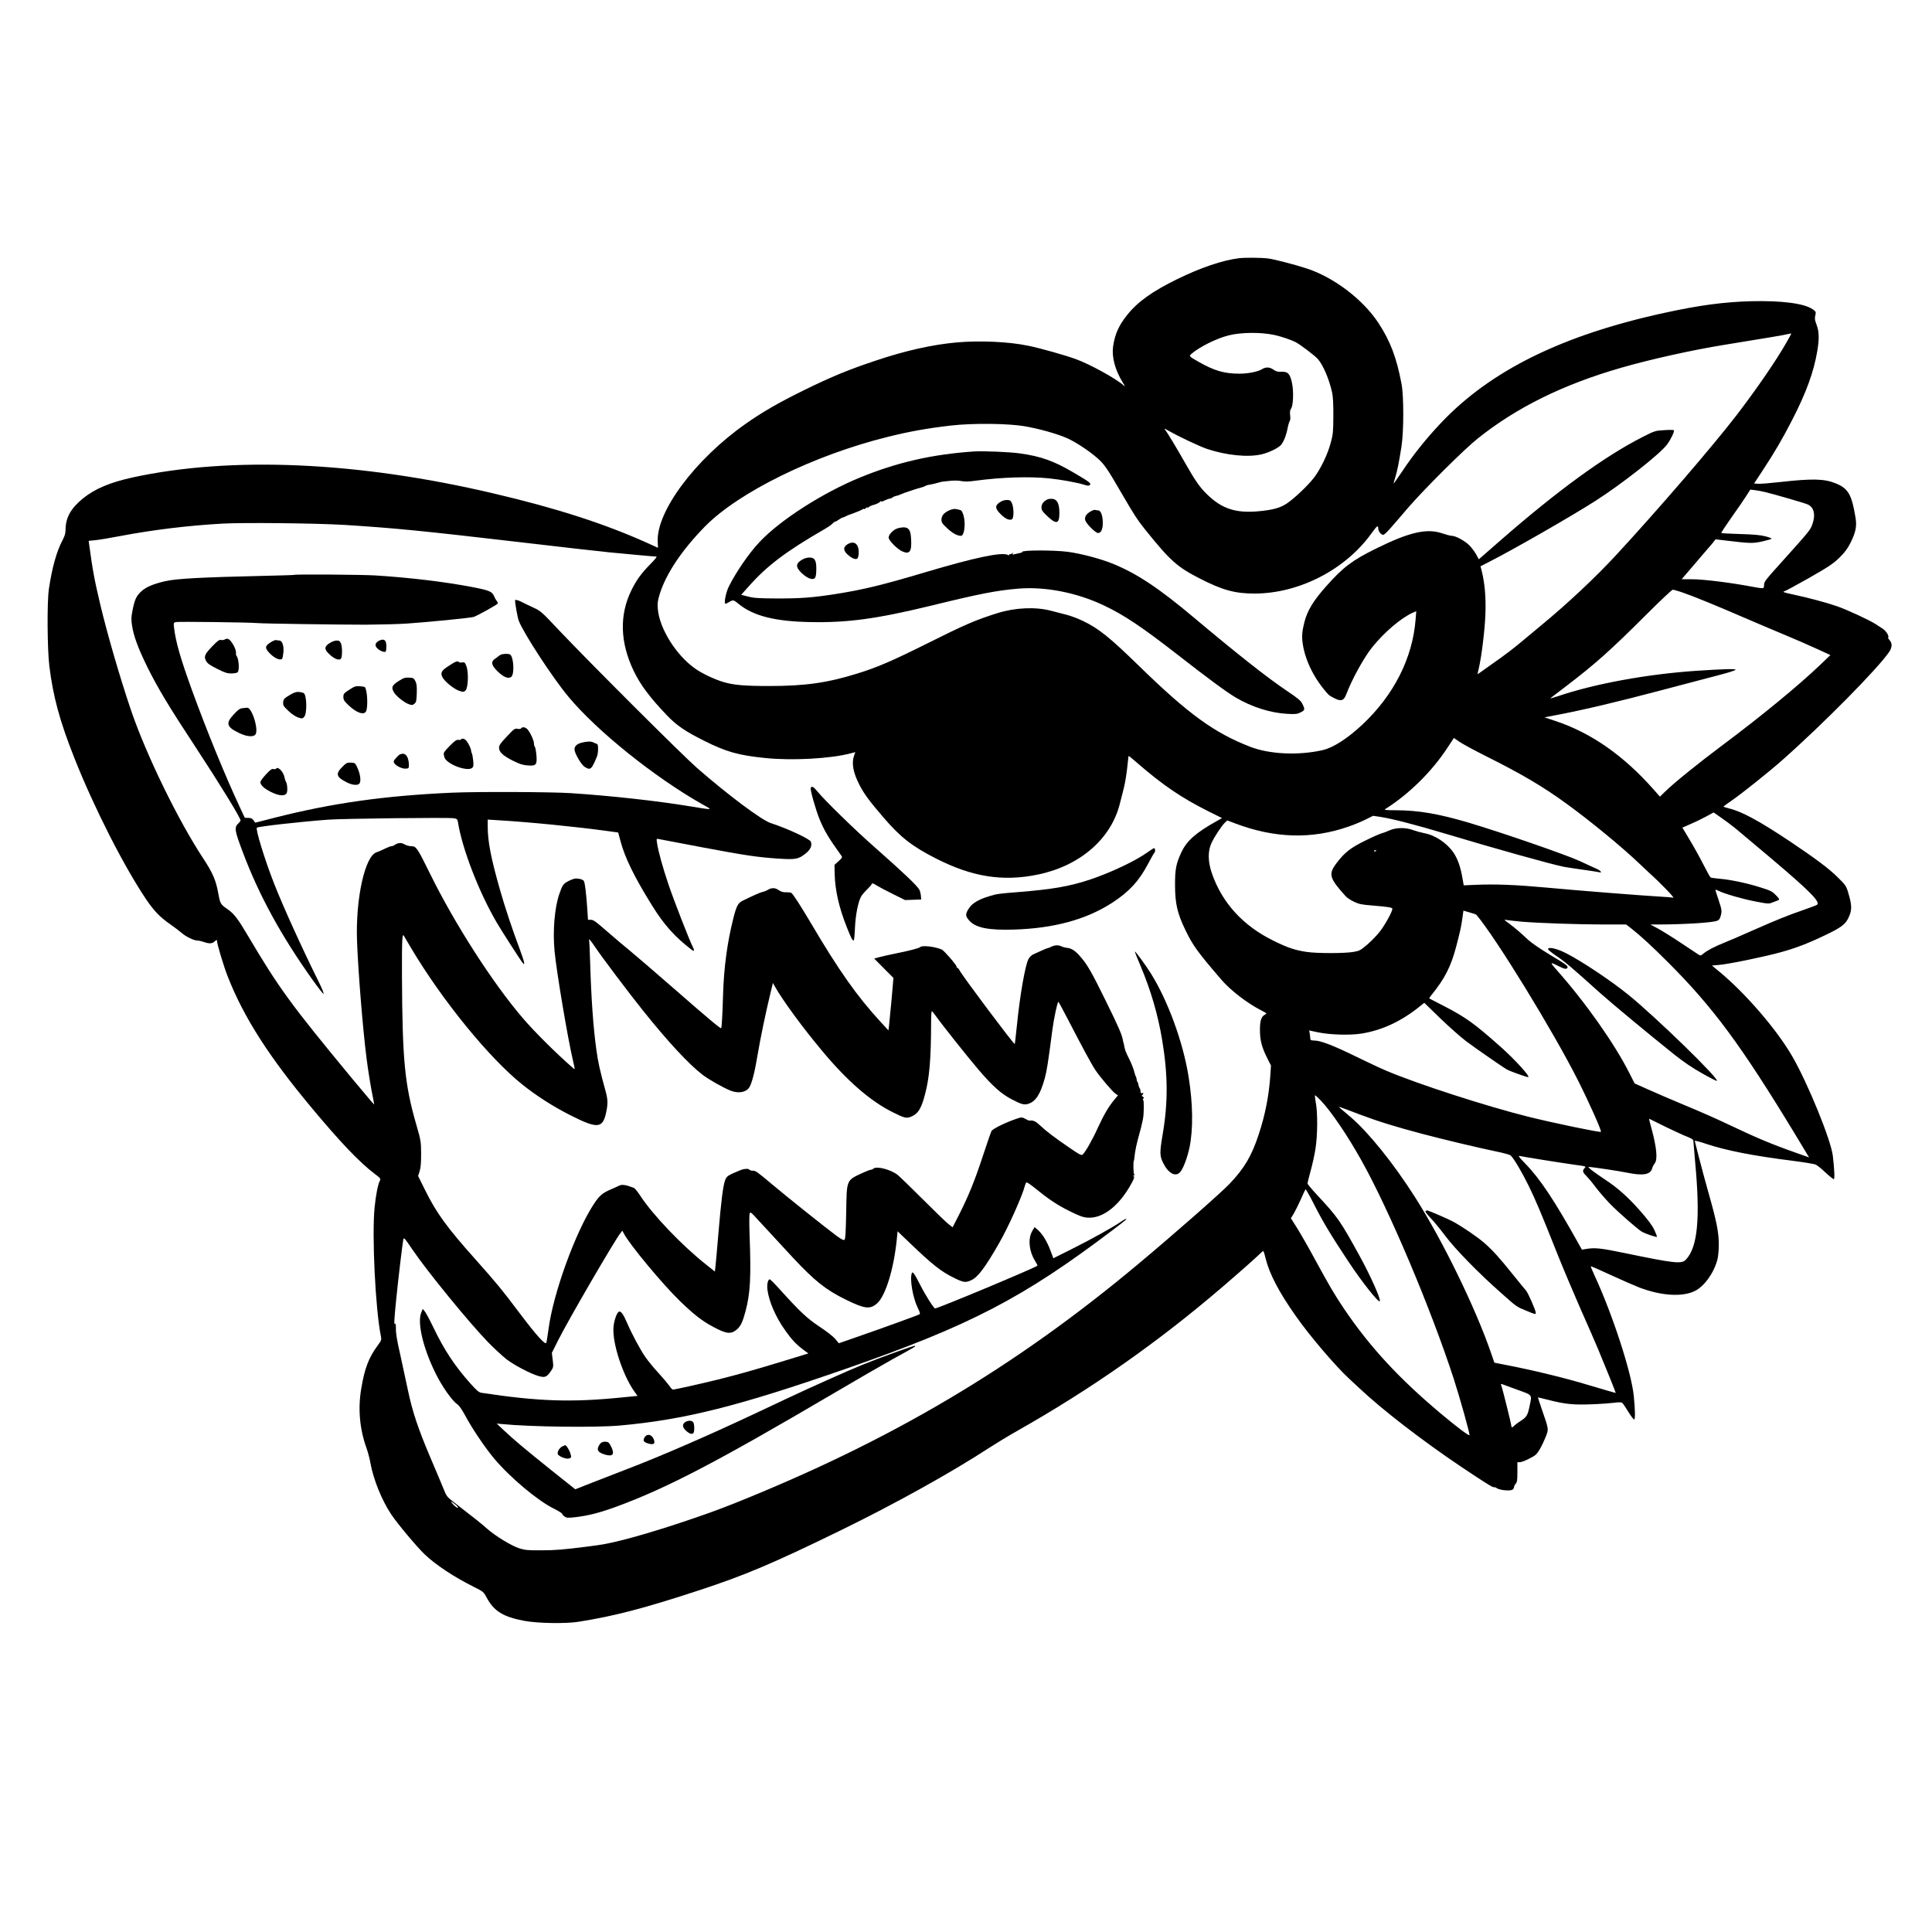 <?xml version="1.0" standalone="no"?>
<!DOCTYPE svg PUBLIC "-//W3C//DTD SVG 20010904//EN"
 "http://www.w3.org/TR/2001/REC-SVG-20010904/DTD/svg10.dtd">
<svg version="1.0" xmlns="http://www.w3.org/2000/svg"
 width="2048pt" height="2048pt" viewBox="0 0 2048 2048"
 preserveAspectRatio="xMidYMid meet">
<g transform="translate(0,2048) scale(0.1,-0.1)"
fill="#000000" stroke="none">
<path d="M13135 17743 c-177 -22 -407 -100 -656 -222 -262 -128 -418 -239
-530 -379 -89 -111 -131 -204 -150 -336 -15 -111 21 -247 102 -380 28 -45 28
-48 8 -30 -76 69 -355 223 -504 277 -112 41 -377 116 -505 142 -205 43 -514
57 -760 35 -256 -23 -543 -87 -855 -192 -289 -96 -468 -170 -760 -313 -267
-131 -444 -233 -620 -357 -537 -377 -950 -932 -933 -1252 l3 -63 -110 50
c-457 206 -969 371 -1636 527 -1432 337 -2777 396 -3823 169 -240 -53 -398
-119 -526 -222 -128 -104 -183 -202 -185 -328 0 -42 -8 -70 -32 -115 -64 -121
-112 -295 -145 -519 -20 -138 -17 -633 5 -815 40 -325 110 -583 266 -977 209
-527 526 -1150 764 -1502 83 -121 142 -182 252 -259 44 -31 97 -71 119 -90 45
-40 130 -82 167 -82 15 0 46 -7 69 -15 58 -21 90 -19 117 7 17 16 23 18 23 6
0 -34 72 -274 116 -384 168 -428 436 -847 890 -1390 300 -360 504 -574 663
-695 68 -51 69 -53 56 -79 -19 -36 -42 -155 -54 -279 -30 -295 9 -1089 67
-1366 7 -37 5 -44 -36 -100 -93 -126 -137 -241 -172 -451 -37 -214 -18 -431
55 -634 15 -41 33 -111 41 -155 32 -178 120 -396 221 -548 63 -95 273 -346
354 -423 120 -114 311 -240 521 -345 102 -51 104 -53 137 -114 77 -144 175
-205 401 -247 137 -26 443 -31 575 -9 383 61 696 143 1275 333 487 160 776
282 1490 630 584 285 1181 616 1593 885 71 46 201 125 290 175 786 445 1492
940 2172 1523 182 156 354 308 420 372 19 19 20 18 41 -67 42 -167 141 -356
319 -609 146 -209 425 -536 568 -667 29 -26 79 -73 112 -104 243 -228 651
-543 1063 -821 264 -177 352 -232 360 -224 3 3 17 -2 30 -11 33 -22 146 -31
167 -14 8 7 15 19 15 28 0 8 8 24 18 35 14 16 17 38 17 123 l0 104 26 0 c15 0
60 17 100 38 66 33 78 44 110 97 20 33 48 93 64 133 33 84 34 77 -39 287 -24
71 -44 131 -43 132 1 1 52 -12 113 -27 169 -44 266 -54 454 -46 91 3 198 11
239 16 55 7 78 7 88 -2 8 -6 37 -49 65 -95 28 -46 56 -82 61 -80 12 4 11 97
-4 247 -23 247 -226 870 -416 1279 -24 52 -42 96 -40 98 3 2 98 -40 213 -93
115 -53 250 -112 299 -131 233 -89 456 -104 591 -38 100 49 202 191 239 332 9
33 15 101 15 163 0 128 -25 251 -110 549 -33 118 -79 286 -101 375 -22 89 -42
166 -44 172 -2 6 54 -8 123 -32 212 -70 494 -126 917 -179 116 -15 224 -33
240 -39 17 -7 64 -45 106 -85 42 -39 82 -71 88 -71 11 0 7 102 -10 247 -20
169 -265 770 -430 1055 -164 284 -495 668 -773 898 l-79 65 79 7 c98 8 478 86
647 133 159 43 302 98 483 186 155 74 204 110 235 173 43 86 43 136 -2 283
-19 62 -29 76 -108 153 -92 92 -237 200 -501 377 -329 220 -521 324 -654 354
-31 8 -56 16 -56 19 1 3 40 32 88 65 105 72 387 297 532 425 435 384 1020 977
1137 1151 31 47 33 92 4 122 -11 13 -19 26 -16 29 14 13 -20 69 -58 94 -23 15
-58 38 -77 50 -63 41 -303 152 -410 189 -116 40 -306 90 -474 126 -84 18 -103
25 -84 30 15 4 135 69 269 145 211 121 252 149 319 214 58 58 85 94 118 160
53 107 66 171 52 259 -40 248 -78 314 -210 367 -124 50 -246 53 -603 13 -97
-11 -197 -19 -220 -17 l-43 3 89 135 c130 198 209 333 313 535 150 291 230
510 268 734 21 126 20 204 -5 271 -23 62 -24 72 -14 116 6 27 3 33 -32 57 -89
61 -326 92 -653 84 -285 -8 -544 -42 -915 -123 -1081 -235 -1841 -609 -2369
-1166 -157 -166 -291 -333 -409 -510 -51 -75 -93 -136 -94 -134 -1 1 6 30 17
64 21 67 39 156 66 327 25 157 26 532 1 665 -53 281 -119 454 -246 648 -166
252 -479 488 -771 580 -128 41 -326 92 -395 102 -67 9 -246 11 -310 3z m370
-813 c68 -14 178 -51 226 -75 52 -27 204 -142 239 -181 57 -66 120 -213 152
-359 8 -39 13 -126 12 -245 -1 -168 -3 -194 -28 -285 -32 -121 -107 -276 -175
-366 -64 -84 -208 -221 -290 -276 -71 -48 -151 -69 -304 -83 -239 -21 -384 27
-540 178 -77 74 -127 146 -227 322 -97 171 -197 337 -219 364 -13 16 -8 15 29
-6 115 -66 336 -170 416 -197 205 -68 431 -91 578 -57 76 18 171 64 203 97 29
32 57 101 72 179 7 36 18 71 23 78 6 7 8 32 4 60 -4 35 -2 53 10 70 23 34 29
180 10 271 -21 99 -43 123 -111 120 -40 -2 -58 3 -88 24 -41 28 -80 28 -122 2
-40 -25 -151 -47 -235 -46 -162 0 -266 30 -435 126 -102 58 -103 60 -74 85 88
75 266 163 394 195 131 33 336 35 480 5z m5429 -86 c-108 -189 -308 -480 -517
-754 -251 -328 -846 -1019 -1291 -1500 -211 -228 -505 -504 -766 -720 -63 -53
-171 -142 -239 -199 -68 -57 -161 -128 -205 -159 -45 -31 -119 -84 -166 -118
-47 -34 -86 -61 -87 -61 -1 1 5 29 13 62 29 125 64 406 70 575 7 176 -7 332
-40 461 l-12 46 105 54 c262 134 866 481 1116 641 282 181 682 496 756 595 42
57 83 144 72 153 -5 3 -51 4 -103 0 -92 -5 -99 -7 -225 -71 -400 -202 -904
-569 -1510 -1098 l-229 -200 -28 52 c-16 29 -48 71 -71 95 -47 48 -146 102
-187 102 -15 0 -60 12 -101 26 -163 56 -348 14 -704 -162 -250 -123 -349 -198
-527 -399 -136 -152 -201 -260 -231 -381 -25 -99 -29 -151 -17 -231 28 -184
129 -382 275 -539 6 -6 34 -23 63 -37 70 -35 98 -25 125 48 60 158 188 389
274 495 128 159 305 309 427 364 l39 17 -7 -88 c-32 -410 -231 -802 -565
-1115 -161 -150 -311 -246 -426 -271 -256 -57 -560 -42 -763 37 -379 147 -653
345 -1173 852 -318 310 -431 401 -600 482 -47 23 -121 51 -165 63 -43 11 -122
32 -174 45 -162 43 -381 33 -565 -25 -236 -74 -346 -122 -748 -323 -367 -183
-531 -254 -740 -318 -318 -99 -555 -132 -932 -132 -266 0 -378 10 -489 43 -96
29 -227 91 -299 143 -202 143 -378 426 -394 633 -5 60 -1 85 20 155 68 218
236 468 479 716 359 366 1160 759 1943 952 224 56 421 91 665 119 236 27 612
23 790 -9 144 -25 323 -75 428 -119 88 -36 242 -136 332 -215 76 -66 107 -112
260 -376 126 -218 170 -285 246 -380 271 -337 342 -400 587 -525 239 -122 370
-157 577 -157 473 1 965 255 1241 642 56 78 69 87 69 46 1 -30 33 -69 55 -65
10 2 46 36 79 75 34 38 115 133 181 210 168 195 596 622 740 736 412 329 904
572 1518 749 311 90 758 189 1092 243 429 69 653 107 680 115 17 4 31 7 33 6
2 -2 -23 -47 -54 -101z m-219 -1581 c95 -23 403 -112 444 -129 71 -28 90 -112
51 -217 -21 -57 -35 -73 -305 -374 -197 -218 -205 -229 -205 -264 0 -15 -4
-30 -9 -33 -4 -3 -44 1 -86 9 -251 48 -543 85 -679 85 l-99 0 24 29 c13 16 78
92 144 168 66 76 136 158 156 182 l35 44 100 -12 c268 -32 292 -33 397 -10 53
12 97 25 97 29 0 4 -30 16 -67 25 -49 13 -124 20 -265 24 -108 3 -199 8 -202
11 -2 3 45 75 105 160 61 85 131 188 157 228 l46 72 50 -6 c28 -3 78 -13 111
-21z m-15068 -347 c540 -34 824 -62 1888 -186 418 -49 830 -96 915 -104 169
-17 486 -46 509 -46 8 0 -20 -35 -62 -77 -100 -102 -149 -169 -203 -278 -130
-264 -122 -555 25 -860 71 -147 172 -281 351 -468 102 -107 195 -170 395 -270
236 -118 362 -153 645 -182 284 -30 697 -7 906 49 l51 13 -13 -36 c-29 -81
-11 -180 58 -314 49 -94 104 -169 252 -341 181 -211 301 -305 555 -435 388
-198 714 -249 1086 -171 442 92 771 376 865 747 11 43 28 112 39 153 19 72 34
166 47 295 3 33 7 61 8 62 1 2 44 -33 94 -77 270 -234 466 -367 751 -510 l145
-72 -55 -31 c-223 -125 -317 -208 -374 -328 -59 -125 -70 -184 -69 -359 1
-190 25 -294 109 -467 79 -165 129 -234 383 -529 95 -111 274 -249 421 -324
63 -33 63 -33 39 -46 -39 -20 -53 -67 -52 -169 1 -106 20 -177 76 -289 l41
-81 -7 -105 c-14 -210 -54 -418 -123 -625 -75 -229 -152 -359 -310 -525 -90
-95 -597 -540 -967 -849 -1315 -1100 -2621 -1873 -4291 -2541 -336 -134 -861
-306 -1175 -385 -156 -39 -212 -49 -370 -69 -262 -33 -343 -40 -495 -40 -138
-1 -169 2 -230 21 -84 27 -251 129 -343 209 -60 54 -122 103 -343 274 -82 63
-85 67 -118 150 -19 47 -81 195 -139 330 -130 306 -190 486 -237 710 -20 96
-57 267 -82 380 -33 142 -47 226 -46 273 0 42 -3 64 -8 55 -14 -21 -11 40 11
258 21 210 66 590 76 636 5 24 14 14 94 -105 151 -224 601 -776 805 -986 66
-68 155 -149 197 -182 86 -64 250 -150 335 -175 69 -20 89 -12 131 49 30 45
30 47 21 121 l-9 75 65 130 c105 211 599 1060 661 1138 l21 27 17 -31 c59
-114 405 -531 592 -713 149 -144 234 -211 354 -275 140 -75 188 -81 250 -29
41 35 63 80 93 194 51 192 60 361 43 810 -4 113 -4 215 1 226 7 20 14 15 82
-60 76 -83 234 -254 375 -406 232 -248 349 -342 561 -446 201 -99 257 -106
332 -41 91 80 180 371 211 693 l7 72 120 -115 c252 -242 343 -314 487 -383 92
-45 115 -48 173 -21 70 31 146 132 292 386 98 168 252 511 278 618 4 15 11 30
16 33 5 3 42 -21 82 -54 149 -121 243 -185 371 -248 104 -52 144 -67 191 -71
164 -14 343 126 474 371 24 46 28 61 19 68 -10 6 -9 8 2 8 10 0 11 3 4 8 -10
6 -13 140 -4 150 1 1 3 10 4 20 10 95 20 141 67 312 5 19 12 45 14 58 3 12 8
34 11 50 11 52 12 202 2 202 -6 0 -5 6 2 15 7 9 8 15 2 15 -5 0 -13 7 -16 16
-4 10 -2 13 6 8 6 -4 8 -3 4 4 -3 5 0 13 6 16 7 3 3 3 -9 0 -19 -4 -23 -1 -23
18 0 13 -4 28 -9 33 -5 6 -11 21 -13 35 -1 14 -6 27 -9 30 -4 3 -9 16 -10 30
-2 14 -6 27 -9 30 -3 3 -11 28 -18 55 -7 28 -30 86 -52 130 -38 75 -47 100
-55 150 -2 11 -4 20 -5 20 -1 0 -3 11 -6 25 -10 61 -42 135 -180 416 -155 316
-202 397 -279 482 -53 59 -86 79 -136 85 -19 2 -44 9 -56 15 -30 16 -72 15
-107 -3 -15 -8 -33 -15 -38 -15 -8 0 -63 -24 -156 -67 -19 -9 -41 -31 -51 -52
-34 -67 -90 -387 -120 -690 -12 -112 -22 -206 -24 -208 -8 -8 -550 715 -582
776 -8 17 -20 31 -25 31 -6 0 -10 6 -10 14 0 17 -133 171 -157 181 -75 31
-202 46 -226 27 -18 -14 -104 -37 -252 -67 -71 -14 -154 -33 -184 -41 l-54
-15 102 -103 102 -102 -20 -230 c-12 -126 -24 -251 -27 -278 l-6 -48 -77 83
c-257 279 -448 550 -748 1059 -102 172 -187 305 -204 315 -6 5 -31 7 -55 7
-31 -2 -53 5 -80 23 -40 27 -75 27 -119 0 -11 -7 -33 -16 -50 -19 -26 -6 -99
-38 -215 -95 -47 -23 -65 -58 -99 -197 -62 -248 -97 -508 -106 -794 -6 -213
-14 -353 -20 -359 -7 -7 -136 101 -500 419 -192 168 -402 348 -465 400 -63 51
-164 137 -225 190 -147 128 -163 140 -195 140 l-27 0 -7 108 c-10 157 -25 282
-36 302 -6 12 -27 21 -54 25 -37 6 -55 2 -103 -21 -61 -30 -70 -43 -103 -138
-51 -146 -72 -394 -51 -611 21 -219 139 -919 194 -1153 24 -103 24 -103 3 -85
-179 156 -409 384 -536 533 -318 371 -721 999 -982 1530 -135 275 -146 290
-198 290 -22 0 -54 9 -72 20 -34 20 -66 18 -103 -6 -11 -8 -27 -14 -36 -14 -9
0 -43 -13 -75 -29 -33 -16 -69 -32 -81 -35 -125 -38 -225 -495 -208 -946 12
-320 62 -938 101 -1240 16 -126 46 -313 68 -417 8 -37 13 -69 12 -71 -2 -1
-106 123 -233 275 -651 787 -776 959 -1101 1508 -110 186 -150 239 -219 287
-75 51 -79 59 -98 164 -25 141 -60 222 -157 369 -269 407 -610 1107 -772 1585
-116 344 -246 791 -320 1100 -66 278 -83 371 -121 651 l-5 36 72 7 c39 4 153
23 252 42 358 68 725 113 1101 134 224 12 992 4 1282 -14z m14203 -722 c110
-38 340 -132 645 -264 105 -45 287 -123 405 -172 118 -49 280 -119 359 -156
l144 -66 -103 -99 c-234 -224 -638 -556 -1050 -863 -251 -188 -508 -395 -605
-491 l-49 -48 -66 75 c-319 361 -662 601 -1041 727 l-117 39 142 27 c281 54
636 138 1089 258 254 67 536 141 627 165 90 23 166 48 168 54 4 12 -135 8
-418 -11 -519 -35 -1077 -137 -1465 -269 -49 -16 -85 -26 -80 -21 6 4 80 61
165 126 313 239 463 372 860 768 140 140 262 255 272 256 9 0 62 -15 118 -35z
m-2095 -1731 c381 -191 598 -319 850 -502 255 -185 586 -457 780 -642 33 -32
74 -70 90 -85 129 -116 281 -274 262 -270 -12 3 -71 8 -132 11 -192 11 -868
64 -1210 96 -328 30 -545 39 -765 29 l-114 -5 -13 75 c-20 117 -49 202 -94
270 -70 103 -196 188 -315 209 -32 6 -83 20 -113 31 -78 30 -180 29 -251 -2
-30 -14 -68 -28 -85 -32 -16 -4 -94 -38 -171 -76 -156 -76 -221 -127 -305
-238 -90 -119 -79 -159 97 -354 14 -15 53 -41 87 -57 53 -25 81 -31 197 -40
170 -14 210 -21 210 -35 0 -27 -74 -163 -127 -233 -31 -42 -93 -106 -137 -144
-74 -63 -85 -69 -150 -80 -92 -16 -388 -16 -494 0 -122 18 -201 44 -349 117
-328 160 -552 407 -659 724 -40 119 -41 230 -2 313 32 69 109 185 143 217 l24
23 83 -31 c419 -159 814 -170 1201 -35 56 19 138 53 182 75 l80 40 75 -11
c126 -19 384 -86 697 -180 523 -157 1120 -324 1253 -350 30 -5 123 -20 205
-31 83 -12 158 -23 168 -26 35 -11 15 17 -25 35 -24 10 -106 48 -183 84 -141
65 -816 299 -1175 406 -313 93 -531 131 -768 132 -110 0 -133 3 -118 12 255
162 492 396 658 648 l70 106 66 -45 c37 -24 162 -92 277 -149z m2645 -767 c41
-34 219 -183 395 -332 389 -330 501 -443 468 -474 -4 -5 -69 -29 -143 -55
-179 -62 -282 -104 -543 -219 -119 -53 -251 -110 -292 -126 -104 -41 -186 -84
-225 -116 -30 -25 -34 -27 -55 -13 -13 8 -94 62 -181 120 -88 59 -197 127
-244 153 l-85 46 90 0 c275 1 566 19 619 40 17 6 28 21 35 47 16 55 14 68 -23
178 -19 55 -33 101 -31 103 2 2 16 -3 32 -11 59 -30 254 -87 391 -113 134 -26
144 -26 179 -11 21 8 46 18 56 21 25 8 22 17 -23 62 -34 35 -57 46 -161 78
-145 46 -315 81 -431 91 -47 4 -90 10 -95 14 -6 3 -40 65 -77 138 -37 73 -102
190 -145 261 l-77 129 85 37 c47 20 122 56 166 80 l80 44 80 -56 c44 -30 114
-83 155 -116z m-3810 -232 c0 -8 -19 -13 -24 -6 -3 5 1 9 9 9 8 0 15 -2 15 -3z
m1060 -681 c204 -239 815 -1235 1076 -1753 120 -238 257 -544 244 -548 -19 -7
-515 97 -765 159 -452 113 -1178 348 -1510 489 -55 23 -201 91 -325 152 -239
117 -372 168 -439 168 -32 0 -41 4 -41 18 0 9 -3 33 -6 53 l-6 36 88 -19 c131
-28 345 -34 469 -14 223 37 424 132 623 294 l40 32 173 -168 c96 -92 217 -199
269 -238 105 -79 403 -285 436 -302 41 -22 215 -83 224 -80 22 7 -137 182
-288 317 -283 252 -375 318 -608 438 -82 42 -151 78 -153 79 -2 2 8 18 23 36
141 174 206 301 262 513 42 161 52 205 65 296 l12 86 65 -19 c36 -10 69 -21
72 -25z m480 -73 c167 -15 609 -30 877 -30 l231 0 54 -42 c94 -73 219 -188
384 -353 482 -481 778 -881 1352 -1827 l149 -247 -136 48 c-269 95 -418 158
-736 309 -104 50 -304 138 -443 195 -139 58 -316 134 -393 169 l-141 63 -54
106 c-157 313 -467 753 -772 1096 -77 87 -75 90 27 38 54 -27 76 -31 86 -15
11 19 -12 36 -188 141 -104 63 -196 126 -232 160 -79 75 -143 129 -199 170
-25 18 -46 34 -46 37 0 2 15 2 33 -2 17 -3 84 -10 147 -16z m-11769 -285 c326
-548 824 -1160 1174 -1440 152 -122 332 -237 515 -329 283 -143 339 -139 375
30 20 93 19 137 -5 225 -60 217 -81 312 -99 446 -33 240 -54 540 -66 943 -3
107 -8 206 -11 220 -3 14 23 -18 59 -71 70 -106 355 -484 511 -679 261 -327
488 -572 632 -682 66 -51 220 -138 297 -169 82 -33 165 -19 199 33 27 41 59
163 88 342 29 173 86 448 136 654 l27 112 22 -39 c87 -153 292 -432 500 -681
264 -317 510 -531 744 -648 131 -66 149 -70 202 -48 70 29 104 83 142 226 49
181 66 371 67 773 0 64 3 117 8 117 4 0 20 -19 37 -43 71 -100 331 -427 454
-572 152 -178 242 -258 351 -316 107 -56 135 -64 180 -50 78 23 129 103 175
271 23 87 34 157 80 510 16 122 54 300 64 300 3 0 50 -87 105 -193 141 -273
243 -463 286 -528 50 -75 183 -232 215 -253 l26 -17 -39 -47 c-62 -75 -110
-157 -174 -296 -58 -129 -134 -262 -163 -286 -12 -10 -37 3 -142 76 -157 107
-242 172 -310 236 -46 43 -71 54 -110 49 -6 -1 -26 8 -45 19 -27 15 -40 18
-64 10 -125 -39 -279 -113 -294 -140 -6 -11 -48 -133 -94 -272 -85 -259 -152
-423 -258 -631 l-60 -117 -41 32 c-23 17 -143 133 -267 257 -124 124 -247 243
-273 265 -71 58 -228 99 -260 67 -6 -6 -18 -11 -26 -11 -8 0 -44 -14 -80 -30
-182 -84 -175 -67 -181 -422 -4 -197 -8 -280 -17 -289 -9 -9 -28 -1 -84 40
-99 72 -537 422 -684 546 -165 139 -174 145 -206 145 -15 0 -31 5 -34 10 -9
15 -58 12 -101 -6 -130 -54 -141 -61 -158 -106 -22 -60 -42 -223 -71 -567 -14
-163 -27 -319 -31 -348 l-6 -52 -88 70 c-260 205 -572 532 -705 737 -26 40
-56 77 -68 81 -85 32 -124 38 -155 22 -9 -5 -46 -21 -82 -37 -96 -41 -126 -68
-187 -160 -195 -300 -428 -942 -478 -1320 -10 -71 -20 -137 -24 -148 -10 -28
-108 82 -291 325 -178 237 -235 306 -460 559 -302 338 -415 493 -536 739 l-72
145 16 50 c12 37 16 89 16 186 -1 132 -2 139 -53 315 -121 421 -146 679 -150
1566 -1 391 2 461 21 428 4 -8 40 -68 79 -134z m9641 -1612 c111 -117 283
-371 432 -638 293 -524 733 -1564 975 -2307 66 -203 173 -586 168 -601 -4 -12
-137 89 -302 227 -446 374 -757 711 -1030 1116 -99 147 -149 233 -301 511 -67
125 -154 276 -191 336 l-69 109 33 54 c17 30 51 98 74 150 23 52 44 98 48 102
3 4 42 -63 86 -150 99 -195 176 -324 370 -617 142 -215 324 -444 332 -418 9
27 -98 267 -213 477 -210 381 -230 410 -458 655 -53 57 -96 109 -96 116 0 6
15 67 34 136 19 68 42 174 51 234 22 138 24 380 3 488 -8 42 -11 77 -8 77 4 0
32 -26 62 -57z m404 -144 c201 -76 386 -133 669 -208 230 -61 601 -149 785
-187 74 -15 143 -34 153 -42 32 -28 118 -172 191 -321 77 -158 134 -293 300
-711 58 -146 169 -409 246 -585 78 -176 165 -374 192 -440 75 -179 188 -459
185 -461 -1 -1 -128 36 -282 82 -254 77 -595 160 -892 217 l-112 22 -36 105
c-166 480 -513 1192 -808 1654 -225 353 -487 679 -678 843 -46 39 -95 81 -109
93 -29 26 -49 32 196 -61z m3254 -136 c91 -44 193 -91 228 -104 38 -15 62 -30
62 -39 0 -8 9 -109 19 -225 56 -601 27 -905 -97 -1037 -45 -49 -118 -41 -635
66 -265 55 -327 62 -420 47 l-48 -8 -23 41 c-267 480 -420 710 -580 874 -63
65 -76 82 -56 78 44 -10 440 -73 576 -92 127 -17 130 -18 112 -36 -26 -26 -22
-45 16 -81 18 -18 62 -70 97 -117 35 -47 104 -127 154 -179 86 -89 302 -278
343 -300 38 -20 152 -59 156 -52 2 3 -10 36 -27 73 -22 47 -68 108 -151 203
-128 145 -240 245 -376 334 -115 76 -186 131 -169 131 33 0 321 -43 407 -61
172 -35 249 -21 266 48 4 14 16 38 27 51 32 42 21 165 -35 372 -29 108 -28
103 -18 98 4 -2 81 -40 172 -85z m-1578 -2784 c168 -61 158 -48 132 -175 -20
-97 -31 -116 -97 -158 -29 -19 -59 -41 -66 -50 -18 -21 -31 -20 -31 2 0 18
-93 393 -106 426 -6 15 -4 18 7 14 8 -3 80 -30 161 -59z m-11248 -1223 c15
-13 24 -26 19 -29 -5 -4 -27 12 -49 35 -40 41 -23 38 30 -6z"/>
<path d="M10320 15694 c-439 -30 -815 -116 -1206 -277 -397 -163 -848 -453
-1063 -683 -112 -119 -245 -312 -325 -471 -32 -65 -55 -183 -35 -183 4 0 24 9
43 21 38 22 41 22 101 -27 153 -123 382 -181 745 -188 402 -9 710 33 1291 174
518 127 696 161 921 180 288 24 621 -41 910 -178 211 -100 400 -226 773 -516
330 -258 532 -406 624 -460 172 -101 366 -163 546 -173 90 -5 105 -3 143 16
46 23 47 31 17 91 -18 35 -44 56 -170 141 -205 138 -524 390 -975 769 -379
319 -618 477 -879 580 -128 51 -333 104 -466 121 -151 19 -491 18 -479 -2 2
-4 -13 -10 -34 -13 -20 -4 -45 -10 -56 -13 -14 -4 -16 -2 -10 8 6 11 5 12 -8
2 -8 -7 -18 -10 -21 -6 -4 3 -7 1 -7 -6 0 -8 -6 -9 -17 -3 -65 32 -349 -28
-871 -183 -456 -136 -665 -187 -967 -234 -234 -36 -357 -45 -600 -45 -203 1
-251 4 -314 20 l-74 19 85 95 c190 214 395 368 793 598 39 22 79 49 89 61 11
12 23 21 29 21 5 0 22 9 38 21 16 11 35 22 42 23 7 1 21 7 33 13 11 7 49 22
85 34 35 12 74 29 87 37 12 8 22 11 22 7 0 -5 10 0 22 11 13 12 18 13 13 4 -6
-11 -3 -10 11 2 11 10 29 19 40 22 33 6 84 30 84 39 0 4 4 6 10 2 5 -3 17 -1
27 5 22 12 66 28 74 26 3 0 12 4 20 11 8 6 26 14 41 17 14 2 34 9 44 15 21 11
194 69 222 74 9 2 26 8 37 14 11 6 25 11 30 12 15 0 107 22 125 28 17 6 27 8
122 17 37 3 87 2 112 -4 34 -7 74 -6 153 5 269 36 567 46 774 24 121 -12 291
-43 367 -66 40 -13 55 -14 64 -5 18 18 1 31 -162 127 -218 129 -356 178 -580
209 -107 15 -391 27 -490 20z"/>
<path d="M11109 15188 c-42 -16 -69 -49 -69 -85 0 -28 9 -44 51 -84 106 -103
139 -97 139 24 0 91 -21 139 -66 148 -17 3 -41 2 -55 -3z"/>
<path d="M10597 15155 c-52 -36 -50 -65 11 -126 47 -47 88 -67 117 -55 25 9
24 129 -1 178 -12 23 -21 28 -52 28 -24 0 -51 -9 -75 -25z"/>
<path d="M10064 15071 c-58 -26 -84 -58 -84 -100 0 -30 9 -43 63 -93 55 -51
104 -78 144 -78 36 0 52 134 26 218 -12 41 -21 53 -39 57 -13 3 -34 7 -46 10
-13 2 -41 -4 -64 -14z"/>
<path d="M11558 15057 c-45 -27 -63 -57 -54 -92 9 -35 109 -135 135 -135 33 0
51 38 51 108 0 76 -21 132 -49 132 -11 0 -25 2 -33 5 -7 2 -30 -6 -50 -18z"/>
<path d="M9505 14876 c-44 -19 -85 -65 -85 -94 0 -32 94 -126 147 -148 77 -33
99 0 91 134 -5 93 -24 122 -81 122 -23 -1 -55 -7 -72 -14z"/>
<path d="M8983 14710 c-46 -28 -45 -66 2 -109 39 -35 78 -53 99 -45 8 3 16 23
18 50 8 105 -44 150 -119 104z"/>
<path d="M8515 14554 c-82 -43 -87 -82 -17 -149 26 -25 64 -51 85 -57 56 -17
69 1 70 95 2 95 -16 127 -71 127 -20 0 -50 -7 -67 -16z"/>
<path d="M3119 14386 c-2 -2 -141 -6 -309 -10 -663 -15 -939 -29 -1060 -57
-124 -29 -200 -61 -249 -105 -55 -50 -72 -84 -96 -203 -14 -71 -15 -96 -6
-159 17 -113 63 -238 160 -437 110 -223 231 -425 511 -850 265 -404 480 -754
480 -783 0 -5 -9 -17 -21 -28 -48 -44 -44 -72 43 -303 174 -463 407 -889 745
-1363 58 -81 109 -146 113 -143 5 3 -16 55 -46 116 -190 383 -382 808 -479
1054 -98 250 -198 576 -182 591 12 13 459 63 752 85 165 12 1286 25 1338 15
32 -6 37 -11 42 -44 44 -277 221 -737 408 -1057 47 -82 260 -413 279 -434 27
-31 17 13 -32 146 -83 221 -157 445 -210 631 -95 332 -130 513 -130 670 l0 74
113 -7 c334 -20 818 -68 1146 -113 l124 -17 24 -89 c46 -176 147 -382 332
-680 131 -211 244 -337 424 -475 26 -20 31 -7 12 29 -36 69 -205 504 -259 665
-60 176 -109 355 -121 438 -7 47 -7 48 16 43 13 -3 49 -10 79 -15 30 -6 210
-40 400 -76 430 -81 571 -102 780 -116 194 -13 223 -8 298 52 53 41 72 83 58
126 -9 29 -255 143 -426 198 -96 31 -451 296 -780 583 -161 141 -1141 1119
-1468 1465 -183 194 -189 200 -272 238 -47 22 -102 48 -122 59 -32 17 -68 26
-68 17 0 -39 26 -181 39 -217 50 -131 358 -604 526 -805 301 -363 915 -856
1422 -1142 113 -63 123 -62 -147 -18 -352 57 -821 109 -1245 137 -211 14
-1006 17 -1265 5 -716 -32 -1270 -111 -1870 -263 l-215 -55 -18 26 c-14 19
-28 25 -55 25 l-37 1 -58 124 c-154 330 -348 806 -501 1226 -125 346 -172 509
-191 666 -6 51 -5 53 21 59 25 6 782 -3 864 -11 64 -6 861 -17 1144 -17 153 1
351 6 440 12 222 15 667 59 706 70 35 10 247 128 256 142 3 5 -1 17 -9 26 -8
9 -22 33 -30 53 -20 49 -53 62 -242 98 -285 54 -650 98 -1014 121 -145 9 -853
14 -862 6z"/>
<path d="M2380 13700 c-8 -5 -25 -7 -37 -4 -18 5 -36 -8 -93 -67 -81 -85 -91
-108 -65 -156 15 -27 40 -44 117 -83 83 -42 107 -49 153 -49 32 1 59 6 65 14
20 24 11 144 -12 172 -5 6 -8 17 -7 25 5 24 -12 71 -42 115 -30 43 -50 51 -79
33z"/>
<path d="M2867 13670 c-62 -39 -62 -62 0 -123 47 -46 104 -70 123 -51 5 5 11
35 14 67 7 70 -12 127 -43 127 -11 0 -25 2 -33 5 -7 3 -35 -8 -61 -25z"/>
<path d="M4008 13682 c-38 -23 -36 -55 5 -86 32 -25 75 -35 78 -18 7 33 6 79
-2 98 -10 29 -42 31 -81 6z"/>
<path d="M3493 13662 c-56 -35 -57 -65 -5 -114 57 -55 111 -75 128 -47 13 22
13 123 -1 156 -12 28 -19 33 -47 33 -19 0 -51 -12 -75 -28z"/>
<path d="M5305 13538 c-11 -6 -22 -14 -25 -17 -3 -4 -17 -14 -32 -24 -47 -29
-39 -70 25 -132 65 -64 119 -85 148 -59 34 31 24 212 -14 236 -18 11 -79 9
-102 -4z"/>
<path d="M4805 13452 c-16 -10 -51 -32 -77 -50 -54 -37 -61 -67 -30 -113 30
-46 125 -119 172 -133 41 -13 47 -12 65 5 28 27 34 193 9 257 -15 40 -19 44
-46 40 -16 -3 -31 -1 -34 4 -8 12 -25 9 -59 -10z"/>
<path d="M4223 13259 c-71 -46 -78 -67 -44 -123 26 -40 109 -105 155 -121 32
-11 39 -11 59 5 19 16 22 29 25 112 2 74 -1 100 -15 128 -17 32 -22 35 -68 37
-43 2 -58 -4 -112 -38z"/>
<path d="M3703 13169 c-58 -38 -63 -44 -63 -77 0 -31 8 -44 58 -91 83 -78 159
-104 182 -62 23 45 14 230 -13 258 -4 3 -28 7 -54 9 -42 3 -56 -2 -110 -37z"/>
<path d="M3069 13111 c-58 -35 -64 -42 -67 -75 -3 -33 2 -41 54 -91 35 -33 75
-60 103 -70 43 -14 46 -14 64 4 35 35 30 245 -7 256 -60 18 -83 14 -147 -24z"/>
<path d="M2570 12973 c-28 -3 -47 -17 -92 -66 -89 -94 -76 -134 58 -198 78
-37 146 -44 170 -17 41 44 -35 292 -87 286 -8 0 -30 -3 -49 -5z"/>
<path d="M5524 12759 c-4 -7 -19 -8 -38 -5 -29 6 -36 1 -113 -81 -68 -72 -83
-93 -83 -119 0 -46 41 -84 147 -138 73 -36 105 -46 156 -50 91 -7 102 6 93
111 -4 43 -11 82 -17 88 -5 5 -9 21 -9 35 0 29 -31 99 -63 142 -21 29 -60 38
-73 17z"/>
<path d="M4886 12641 c-3 -4 -16 -6 -28 -4 -18 3 -38 -10 -85 -58 -35 -34 -65
-70 -68 -80 -3 -9 1 -33 8 -52 30 -71 242 -149 292 -107 14 12 16 25 11 79 -4
35 -10 69 -14 75 -4 6 -7 18 -8 26 -1 23 -22 69 -45 101 -20 28 -52 38 -63 20z"/>
<path d="M6162 12606 c-47 -12 -72 -37 -72 -70 0 -39 70 -160 106 -184 63 -41
75 -31 133 111 6 15 11 50 11 78 0 39 -4 51 -17 55 -10 3 -26 10 -35 15 -23
12 -72 10 -126 -5z"/>
<path d="M4230 12477 c-8 -7 -26 -24 -38 -39 -20 -22 -22 -30 -13 -47 16 -29
86 -63 124 -59 31 3 32 4 31 49 -3 65 -27 109 -62 109 -15 0 -34 -6 -42 -13z"/>
<path d="M3628 12350 c-74 -73 -63 -108 49 -164 56 -28 111 -34 131 -14 24 24
11 112 -28 188 -16 31 -22 35 -61 36 -40 1 -49 -3 -91 -46z"/>
<path d="M2926 12331 c-3 -5 -16 -7 -28 -3 -17 4 -33 -8 -80 -58 -32 -35 -58
-71 -58 -81 0 -31 42 -70 112 -104 84 -42 146 -47 166 -14 13 21 8 103 -8 124
-4 6 -10 25 -14 44 -11 61 -72 122 -90 92z"/>
<path d="M8594 12127 c-7 -19 50 -221 91 -325 50 -123 100 -208 234 -393 12
-17 9 -23 -30 -58 l-43 -39 2 -92 c3 -173 45 -359 129 -570 45 -114 59 -140
73 -140 4 0 10 60 13 133 6 135 32 269 63 330 9 17 38 52 64 77 26 25 49 51
51 59 4 11 15 8 48 -13 24 -15 102 -57 174 -92 l131 -65 85 3 86 3 -3 39 c-2
22 -9 51 -17 65 -20 40 -167 180 -480 456 -204 179 -529 497 -598 583 -42 52
-63 64 -73 39z"/>
<path d="M12159 11442 c-123 -88 -376 -208 -596 -283 -214 -72 -396 -105 -753
-134 -231 -18 -245 -21 -330 -47 -108 -33 -176 -74 -210 -128 -39 -60 -38 -81
6 -130 68 -75 202 -102 469 -94 428 13 772 107 1047 286 179 117 283 230 379
413 29 55 58 107 66 116 13 15 9 50 -6 48 -3 0 -35 -21 -72 -47z"/>
<path d="M12030 10392 c0 -5 27 -74 61 -153 108 -255 184 -517 228 -781 62
-372 64 -663 5 -1007 -32 -191 -31 -223 6 -299 55 -110 130 -151 179 -98 33
35 78 155 101 266 39 193 36 461 -11 749 -58 363 -217 799 -398 1090 -55 89
-171 247 -171 233z"/>
<path d="M11885 7531 c-75 -53 -309 -184 -515 -287 l-204 -102 -31 83 c-37 97
-83 172 -132 216 l-36 31 -23 -38 c-49 -80 -37 -214 27 -318 16 -27 28 -50 27
-52 -23 -23 -1055 -454 -1086 -454 -13 0 -104 144 -155 245 -63 123 -82 151
-91 130 -24 -64 10 -260 63 -370 22 -43 27 -62 18 -67 -15 -10 -405 -151 -659
-239 l-196 -68 -37 45 c-22 26 -89 79 -165 129 -133 88 -208 158 -421 394 -52
58 -100 106 -107 109 -20 6 -34 -49 -27 -108 16 -126 88 -293 190 -435 69 -97
112 -143 187 -200 l57 -42 -232 -71 c-322 -99 -522 -155 -732 -207 -196 -48
-451 -105 -472 -105 -7 0 -23 17 -36 38 -14 20 -66 82 -116 137 -51 55 -114
132 -140 170 -58 84 -145 248 -196 367 -38 89 -65 125 -86 113 -23 -15 -51
-98 -56 -168 -12 -167 99 -505 222 -678 l33 -46 -162 -16 c-537 -54 -887 -43
-1493 49 -26 4 -51 25 -117 99 -168 189 -277 354 -395 600 -37 77 -77 151 -89
165 l-21 25 -15 -37 c-45 -106 18 -376 150 -643 67 -138 178 -296 231 -330 19
-13 49 -55 84 -120 72 -135 209 -339 308 -457 169 -201 461 -446 632 -530 48
-24 88 -49 88 -55 1 -7 12 -20 27 -29 22 -15 35 -16 127 -5 130 16 252 48 424
111 536 198 1052 467 2274 1185 249 147 545 318 658 381 249 137 237 130 230
138 -6 6 -368 -124 -564 -204 -147 -60 -546 -238 -800 -358 -93 -44 -253 -119
-355 -167 -466 -219 -969 -438 -1300 -565 -118 -46 -298 -115 -399 -155 l-183
-72 -257 205 c-283 227 -389 316 -501 421 l-75 71 50 -5 c319 -31 998 -39
1255 -16 684 61 1258 205 2395 601 1323 461 1878 750 2830 1471 66 50 127 97
135 105 24 24 -3 15 -45 -15z"/>
<path d="M7262 5404 c-33 -23 -28 -57 13 -93 39 -34 69 -40 79 -15 9 25 7 83
-4 105 -13 23 -57 25 -88 3z"/>
<path d="M6834 5245 c-22 -34 -13 -52 35 -66 54 -16 75 -7 66 29 -15 62 -71
83 -101 37z"/>
<path d="M6377 5189 c-22 -13 -46 -60 -39 -79 8 -22 31 -37 78 -50 83 -24 103
6 60 90 -18 36 -28 45 -52 47 -16 2 -37 -2 -47 -8z"/>
<path d="M5960 5147 c-30 -15 -55 -58 -47 -81 10 -26 92 -57 121 -46 23 8 24
12 14 47 -10 38 -44 93 -56 93 -4 0 -18 -6 -32 -13z"/>
<path d="M16410 10419 c1 -8 42 -42 93 -76 88 -59 163 -123 453 -384 128 -115
514 -435 794 -659 100 -79 191 -141 293 -198 81 -46 152 -82 156 -80 36 13
-643 674 -939 914 -185 150 -499 359 -662 441 -96 49 -188 69 -188 42z"/>
<path d="M15112 7643 c-9 -3 9 -28 50 -72 36 -36 106 -122 158 -191 104 -140
353 -395 590 -604 170 -151 164 -147 271 -191 93 -39 99 -40 99 -22 0 26 -82
213 -104 237 -12 14 -72 86 -131 160 -152 190 -229 274 -314 347 -81 69 -230
170 -331 225 -56 30 -263 119 -272 117 -2 0 -9 -3 -16 -6z"/>
</g>
</svg>
